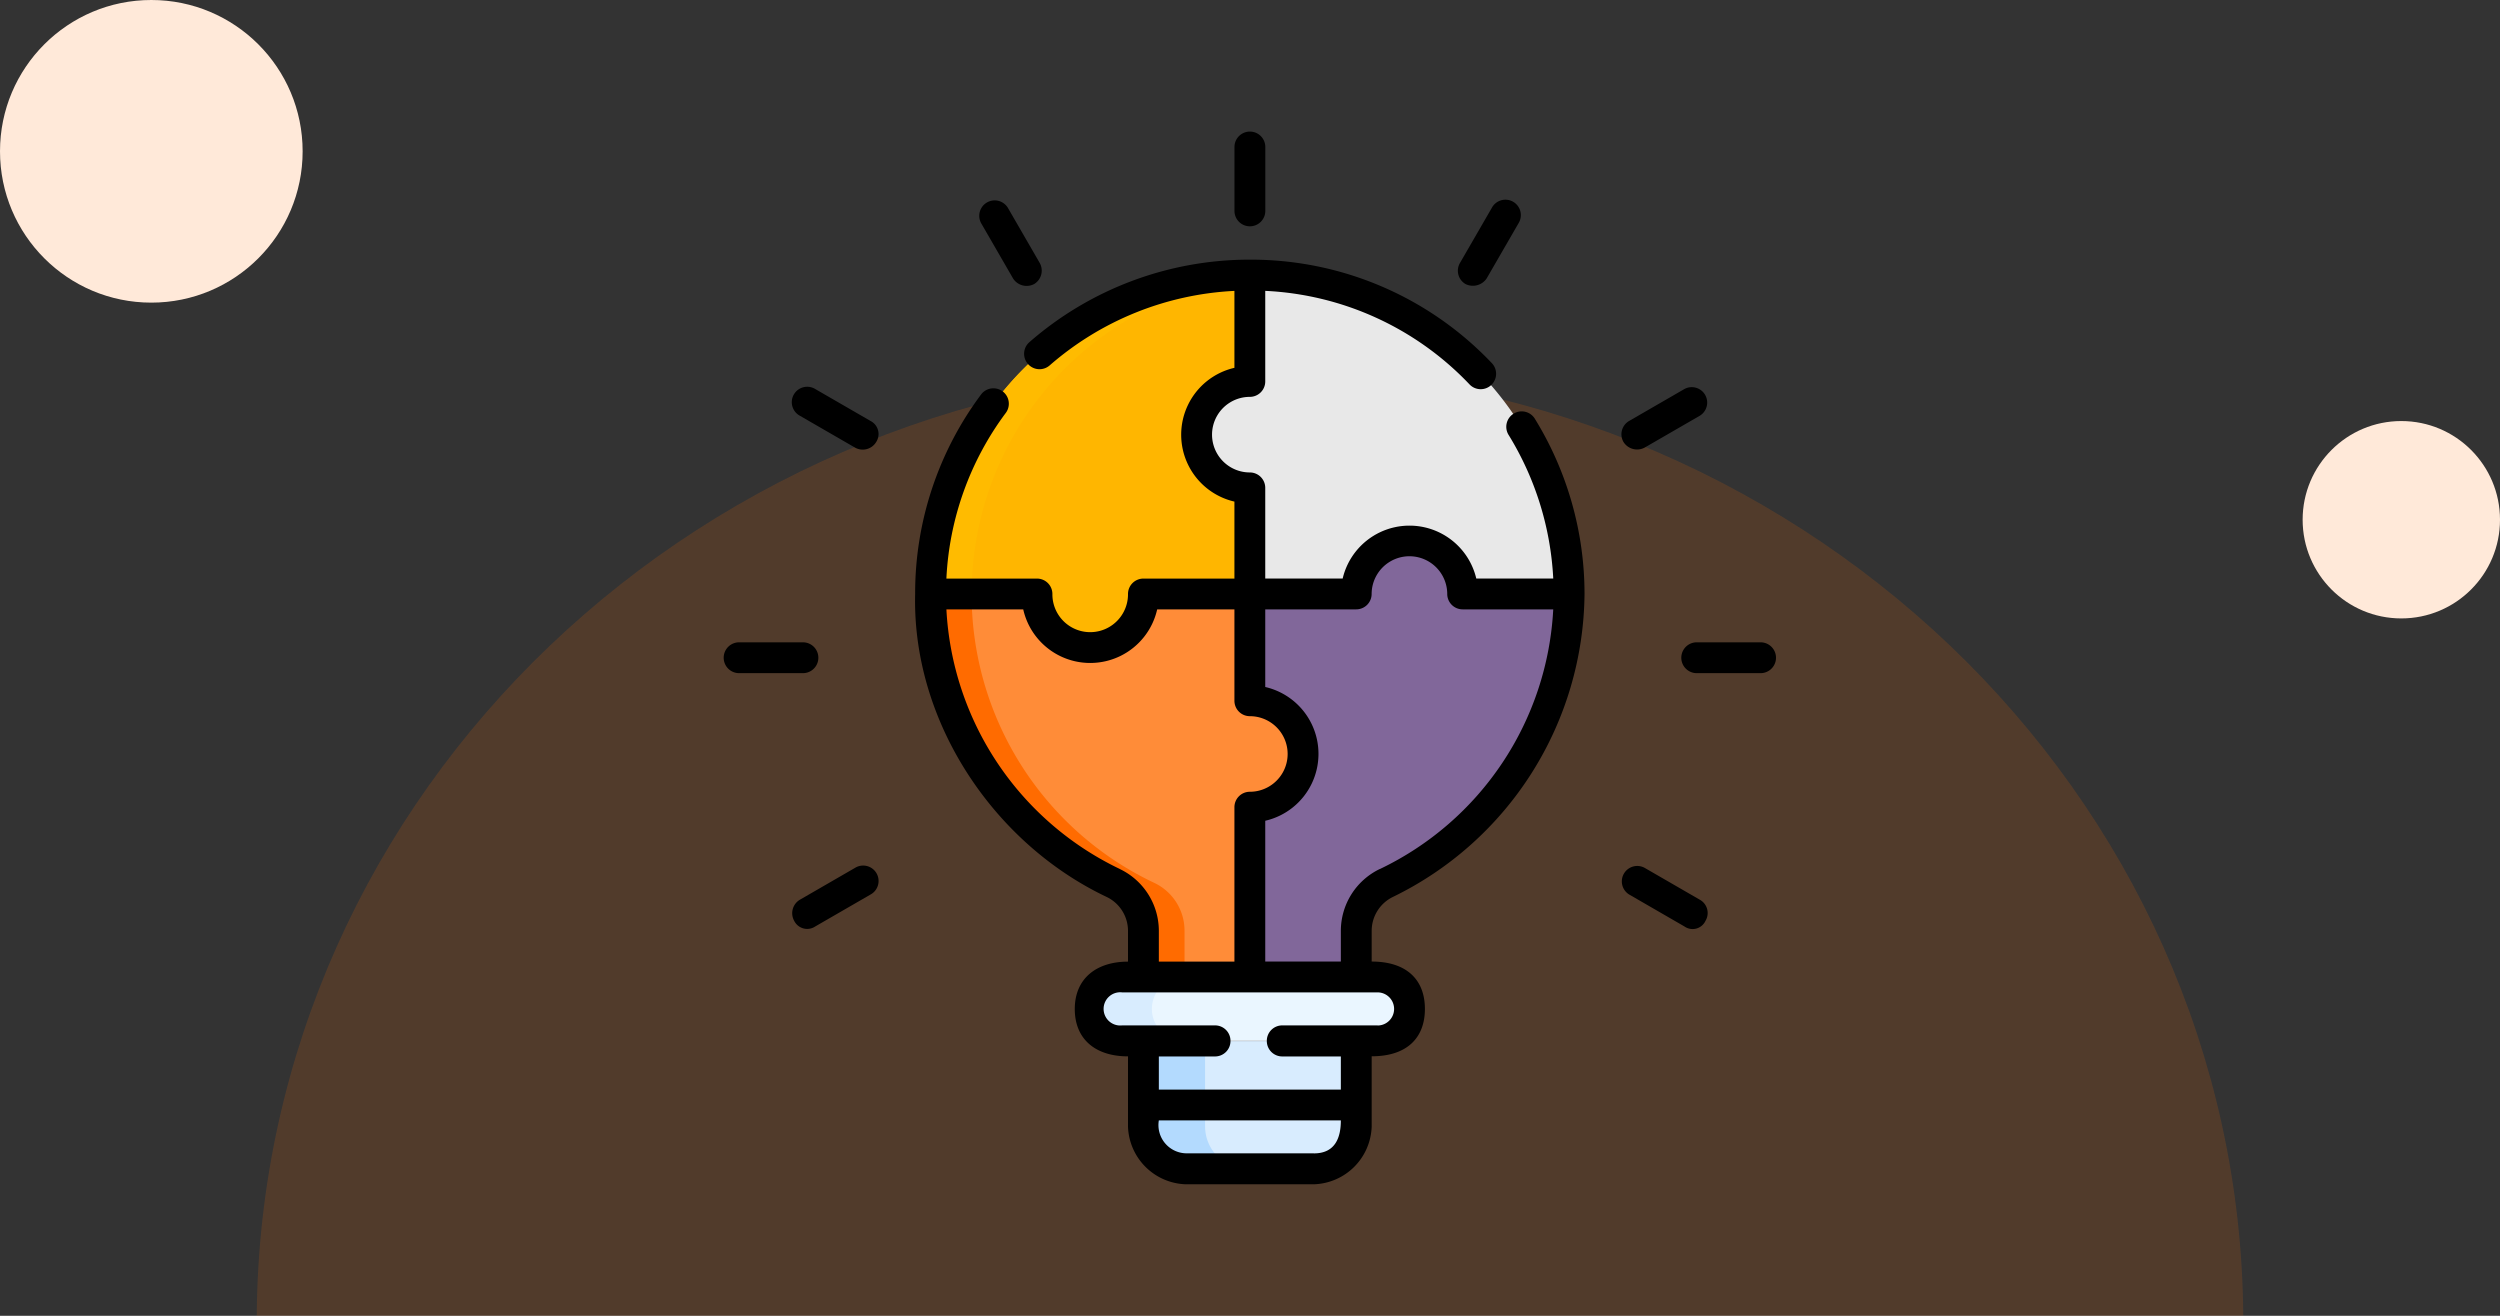 <svg xmlns="http://www.w3.org/2000/svg" width="190" height="100" viewBox="0 0 190 100">
  <rect x="0" y="0" width="190" height="100" fill="#333333" stroke="none"/>
  <g id="t4-i8" transform="translate(-180 -4781)">
    <g id="Group_117233" data-name="Group 117233" transform="translate(0 151)">
      <g id="Group_117215" data-name="Group 117215">
        <path id="Path_178448" data-name="Path 178448" d="M791.013-1163H941.987c-.282-39.809-33.964-72-75.487-72S791.295-1202.809,791.013-1163Z" transform="translate(-591.5 5893)" fill="#ff6b00" opacity="0.15"/>
        <circle id="Ellipse_5703" data-name="Ellipse 5703" cx="11.5" cy="11.5" r="11.5" transform="translate(180 4630)" fill="#ffe9d9"/>
        <circle id="Ellipse_5704" data-name="Ellipse 5704" cx="7.5" cy="7.5" r="7.5" transform="translate(355 4662)" fill="#ffe9d9"/>
      </g>
      <g id="rompecabezas" transform="translate(234.923 4640)">
        <path id="Path_172054" data-name="Path 172054" d="M220.432,442.422H204.257v6.487a3.219,3.219,0,0,0,3.219,3.219h9.738a3.219,3.219,0,0,0,3.219-3.219Z" transform="translate(-172.28 -373.3)" fill="#d8ecfe"/>
        <path id="Path_172055" data-name="Path 172055" d="M212.159,452.125h-4.687a3.219,3.219,0,0,1-3.218-3.218v-6.488h4.687v6.488A3.219,3.219,0,0,0,212.159,452.125Z" transform="translate(-172.277 -373.297)" fill="#b3dafe"/>
        <path id="Path_172056" data-name="Path 172056" d="M200.207,416.112H180.795a2.426,2.426,0,0,1,0-4.853h19.412a2.426,2.426,0,0,1,0,4.853Z" transform="translate(-150.436 -347.006)" fill="#eaf6ff"/>
        <path id="Path_172057" data-name="Path 172057" d="M185.479,416.111h-4.687a2.426,2.426,0,1,1,0-4.853h4.687a2.426,2.426,0,1,0,0,4.853Z" transform="translate(-150.432 -347.005)" fill="#d8ecfe"/>
        <path id="Path_172058" data-name="Path 172058" d="M129.022,237.1a4.043,4.043,0,0,1-4.043,4.045v11.768h-8.088V250.54A4.019,4.019,0,0,0,114.6,246.9a24.268,24.268,0,0,1-13.891-21.938v-.028H108.8v.027a4.044,4.044,0,1,0,8.088,0v-.027h8.088v8.115a4.043,4.043,0,0,1,4.043,4.043Z" transform="translate(-84.914 -189.795)" fill="#ff8c38"/>
        <path id="Path_172059" data-name="Path 172059" d="M120.015,250.54v2.369h-3.125V250.54A4.019,4.019,0,0,0,114.6,246.9a24.268,24.268,0,0,1-13.891-21.938v-.028h3.125v.028A24.268,24.268,0,0,0,117.73,246.9,4.019,4.019,0,0,1,120.015,250.54Z" transform="translate(-84.914 -189.795)" fill="#ff6b00" style="mix-blend-mode: multiply;isolation: isolate"/>
        <path id="Path_172060" data-name="Path 172060" d="M280.289,203.236v.027A24.265,24.265,0,0,1,266.407,225.2a4.025,4.025,0,0,0-2.3,3.64v3.515h-8.088V219.439a4.044,4.044,0,0,0,0-8.088v-8.115h8.088a4.044,4.044,0,0,1,8.088,0Z" transform="translate(-215.959 -168.093)" fill="#81679a"/>
        <path id="Path_172061" data-name="Path 172061" d="M258.452,94.036h-8.088a4.044,4.044,0,0,0-8.088,0h-8.088V85.975a4.044,4.044,0,0,1,0-8.088V69.8A24.264,24.264,0,0,1,258.452,94.036Z" transform="translate(-194.123 -58.893)" fill="#e8e8e8"/>
        <path id="Path_172062" data-name="Path 172062" d="M120.935,81.93a4.043,4.043,0,0,0,4.043,4.045v8.062h-8.088v.027a4.044,4.044,0,1,1-8.088,0v-.027h-8.088A24.218,24.218,0,0,1,124.979,69.8v8.088A4.042,4.042,0,0,0,120.935,81.93Z" transform="translate(-84.914 -58.893)" fill="#ffb600"/>
        <path id="Path_172063" data-name="Path 172063" d="M124.979,69.8V70a24.213,24.213,0,0,0-21.14,24.04h-3.125A24.218,24.218,0,0,1,124.979,69.8Z" transform="translate(-84.914 -58.893)" fill="#fb0" style="mix-blend-mode: multiply;isolation: isolate"/>
        <g id="Group_112099" data-name="Group 112099" transform="translate(0.077)">
          <path id="Path_172064" data-name="Path 172064" d="M140.285,74.4a1.172,1.172,0,1,0-1.995,1.23,23.012,23.012,0,0,1,3.385,10.9h-5.85a5.216,5.216,0,0,0-10.154,0h-5.884v-6.89a1.172,1.172,0,0,0-1.172-1.172,2.872,2.872,0,1,1,0-5.744,1.172,1.172,0,0,0,1.172-1.172V64.668a22.88,22.88,0,0,1,15.506,7.089,1.172,1.172,0,1,0,1.692-1.621,25.223,25.223,0,0,0-18.353-7.84H118.6a25.44,25.44,0,0,0-16.758,6.288,1.172,1.172,0,0,0,1.544,1.763,23.08,23.08,0,0,1,14.058-5.677v5.847a5.216,5.216,0,0,0,0,10.166v5.851h-6.916a1.172,1.172,0,0,0-1.172,1.172v.027a2.873,2.873,0,0,1-5.746,0v-.027a1.172,1.172,0,0,0-1.172-1.172H95.554a22.893,22.893,0,0,1,4.531-12.613,1.172,1.172,0,0,0-1.879-1.4,25.263,25.263,0,0,0-5.027,15.186c-.234,9.664,5.933,18.937,14.561,23.026a2.857,2.857,0,0,1,1.616,2.577v2.336c-2.406,0-4.045,1.289-4.045,3.6s1.587,3.6,4.045,3.6v5.332a4.539,4.539,0,0,0,4.39,4.39h9.74a4.539,4.539,0,0,0,4.39-4.39V122.84c2.744,0,4.046-1.456,4.045-3.6,0-2.233-1.405-3.6-4.045-3.6v-2.336a2.865,2.865,0,0,1,1.625-2.581A25.862,25.862,0,0,0,144.052,87.7a25.376,25.376,0,0,0-3.768-13.3Zm-31.541,34.209A23.221,23.221,0,0,1,95.555,88.877h5.839a5.217,5.217,0,0,0,10.179,0h5.871V95.82a1.172,1.172,0,0,0,1.172,1.172,2.872,2.872,0,0,1,0,5.744,1.172,1.172,0,0,0-1.172,1.172v11.735H111.7v-2.336a5.21,5.21,0,0,0-2.956-4.694Zm14.742,21.605h-9.74a2.147,2.147,0,0,1-2.047-2.5h13.833C125.535,128.968,125.139,130.219,123.486,130.219Zm4.835-9.722h-7.243a1.172,1.172,0,0,0-1.172,1.172s0,.005,0,.008,0,.005,0,.008a1.172,1.172,0,0,0,1.172,1.172h4.454v2.52H111.7v-2.52h4.273a1.172,1.172,0,0,0,1.172-1.172s0-.005,0-.008,0-.005,0-.008a1.172,1.172,0,0,0-1.172-1.172h-7.062a1.263,1.263,0,1,1,0-2.509h19.411A1.256,1.256,0,1,1,128.321,120.5Zm.176-11.888a5.219,5.219,0,0,0-2.965,4.7v2.336h-5.745v-10.7a5.216,5.216,0,0,0,0-10.166v-5.9H126.7a1.172,1.172,0,0,0,1.172-1.164,2.873,2.873,0,0,1,5.746,0,1.172,1.172,0,0,0,1.172,1.164h6.884A23.22,23.22,0,0,1,128.5,108.608Z" transform="translate(-78.628 -52.562)"/>
          <g id="Group_112098" data-name="Group 112098" transform="translate(0)">
            <g id="Group_112086" data-name="Group 112086" transform="translate(38.816)">
              <path id="Path_172065" data-name="Path 172065" d="M249.7,7.2a1.172,1.172,0,0,1-1.172-1.172V1.172a1.172,1.172,0,0,1,2.344,0V6.025A1.172,1.172,0,0,1,249.7,7.2Z" transform="translate(-248.524)"/>
            </g>
            <g id="Group_112087" data-name="Group 112087" transform="translate(55.797 5.2)">
              <path id="Path_172066" data-name="Path 172066" d="M357.8,39.674a1.17,1.17,0,0,1-.429-1.6l2.427-4.2a1.172,1.172,0,1,1,2.029,1.172l-2.426,4.2A1.262,1.262,0,0,1,357.8,39.674Z" transform="translate(-357.213 -33.284)"/>
            </g>
            <g id="Group_112090" data-name="Group 112090" transform="translate(5.211 19.408)">
              <g id="Group_112088" data-name="Group 112088" transform="translate(63.018)">
                <path id="Path_172067" data-name="Path 172067" d="M436.941,128.406a1.172,1.172,0,0,1,.429-1.6l4.2-2.426a1.172,1.172,0,0,1,1.172,2.029l-4.2,2.426A1.22,1.22,0,0,1,436.941,128.406Z" transform="translate(-436.784 -124.222)"/>
              </g>
              <g id="Group_112089" data-name="Group 112089" transform="translate(0 36.39)">
                <path id="Path_172068" data-name="Path 172068" d="M33.576,361.322a1.19,1.19,0,0,1,.429-1.6l4.2-2.426a1.172,1.172,0,1,1,1.172,2.029l-4.2,2.426A1.1,1.1,0,0,1,33.576,361.322Z" transform="translate(-33.429 -357.138)"/>
              </g>
            </g>
            <g id="Group_112091" data-name="Group 112091" transform="translate(19.408 5.2)">
              <path id="Path_172069" data-name="Path 172069" d="M126.883,39.245l-2.426-4.2a1.172,1.172,0,0,1,2.029-1.172l2.426,4.2a1.189,1.189,0,0,1-.429,1.6A1.221,1.221,0,0,1,126.883,39.245Z" transform="translate(-124.299 -33.284)"/>
            </g>
            <g id="Group_112094" data-name="Group 112094" transform="translate(5.2 19.408)">
              <g id="Group_112092" data-name="Group 112092">
                <path id="Path_172070" data-name="Path 172070" d="M38.151,128.836l-4.2-2.426a1.172,1.172,0,1,1,1.172-2.029l4.2,2.426a1.116,1.116,0,0,1,.429,1.6A1.194,1.194,0,0,1,38.151,128.836Z" transform="translate(-33.362 -124.222)"/>
              </g>
              <g id="Group_112093" data-name="Group 112093" transform="translate(63.029 36.39)">
                <path id="Path_172071" data-name="Path 172071" d="M441.573,361.752l-4.2-2.427a1.172,1.172,0,0,1,1.172-2.029l4.2,2.426a1.153,1.153,0,0,1,.429,1.6A1.079,1.079,0,0,1,441.573,361.752Z" transform="translate(-436.784 -357.139)"/>
              </g>
            </g>
            <g id="Group_112097" data-name="Group 112097" transform="translate(0 38.816)">
              <g id="Group_112095" data-name="Group 112095">
                <path id="Path_172072" data-name="Path 172072" d="M6.1,250.791H1.249a1.172,1.172,0,0,1,0-2.344H6.1a1.172,1.172,0,1,1,0,2.344Z" transform="translate(-0.077 -248.447)"/>
              </g>
              <g id="Group_112096" data-name="Group 112096" transform="translate(72.779)">
                <path id="Path_172073" data-name="Path 172073" d="M471.933,250.791H467.08a1.172,1.172,0,0,1,0-2.344h4.853a1.172,1.172,0,0,1,0,2.344Z" transform="translate(-465.908 -248.447)"/>
              </g>
            </g>
          </g>
        </g>
      </g>
    </g>
  </g>
</svg>
